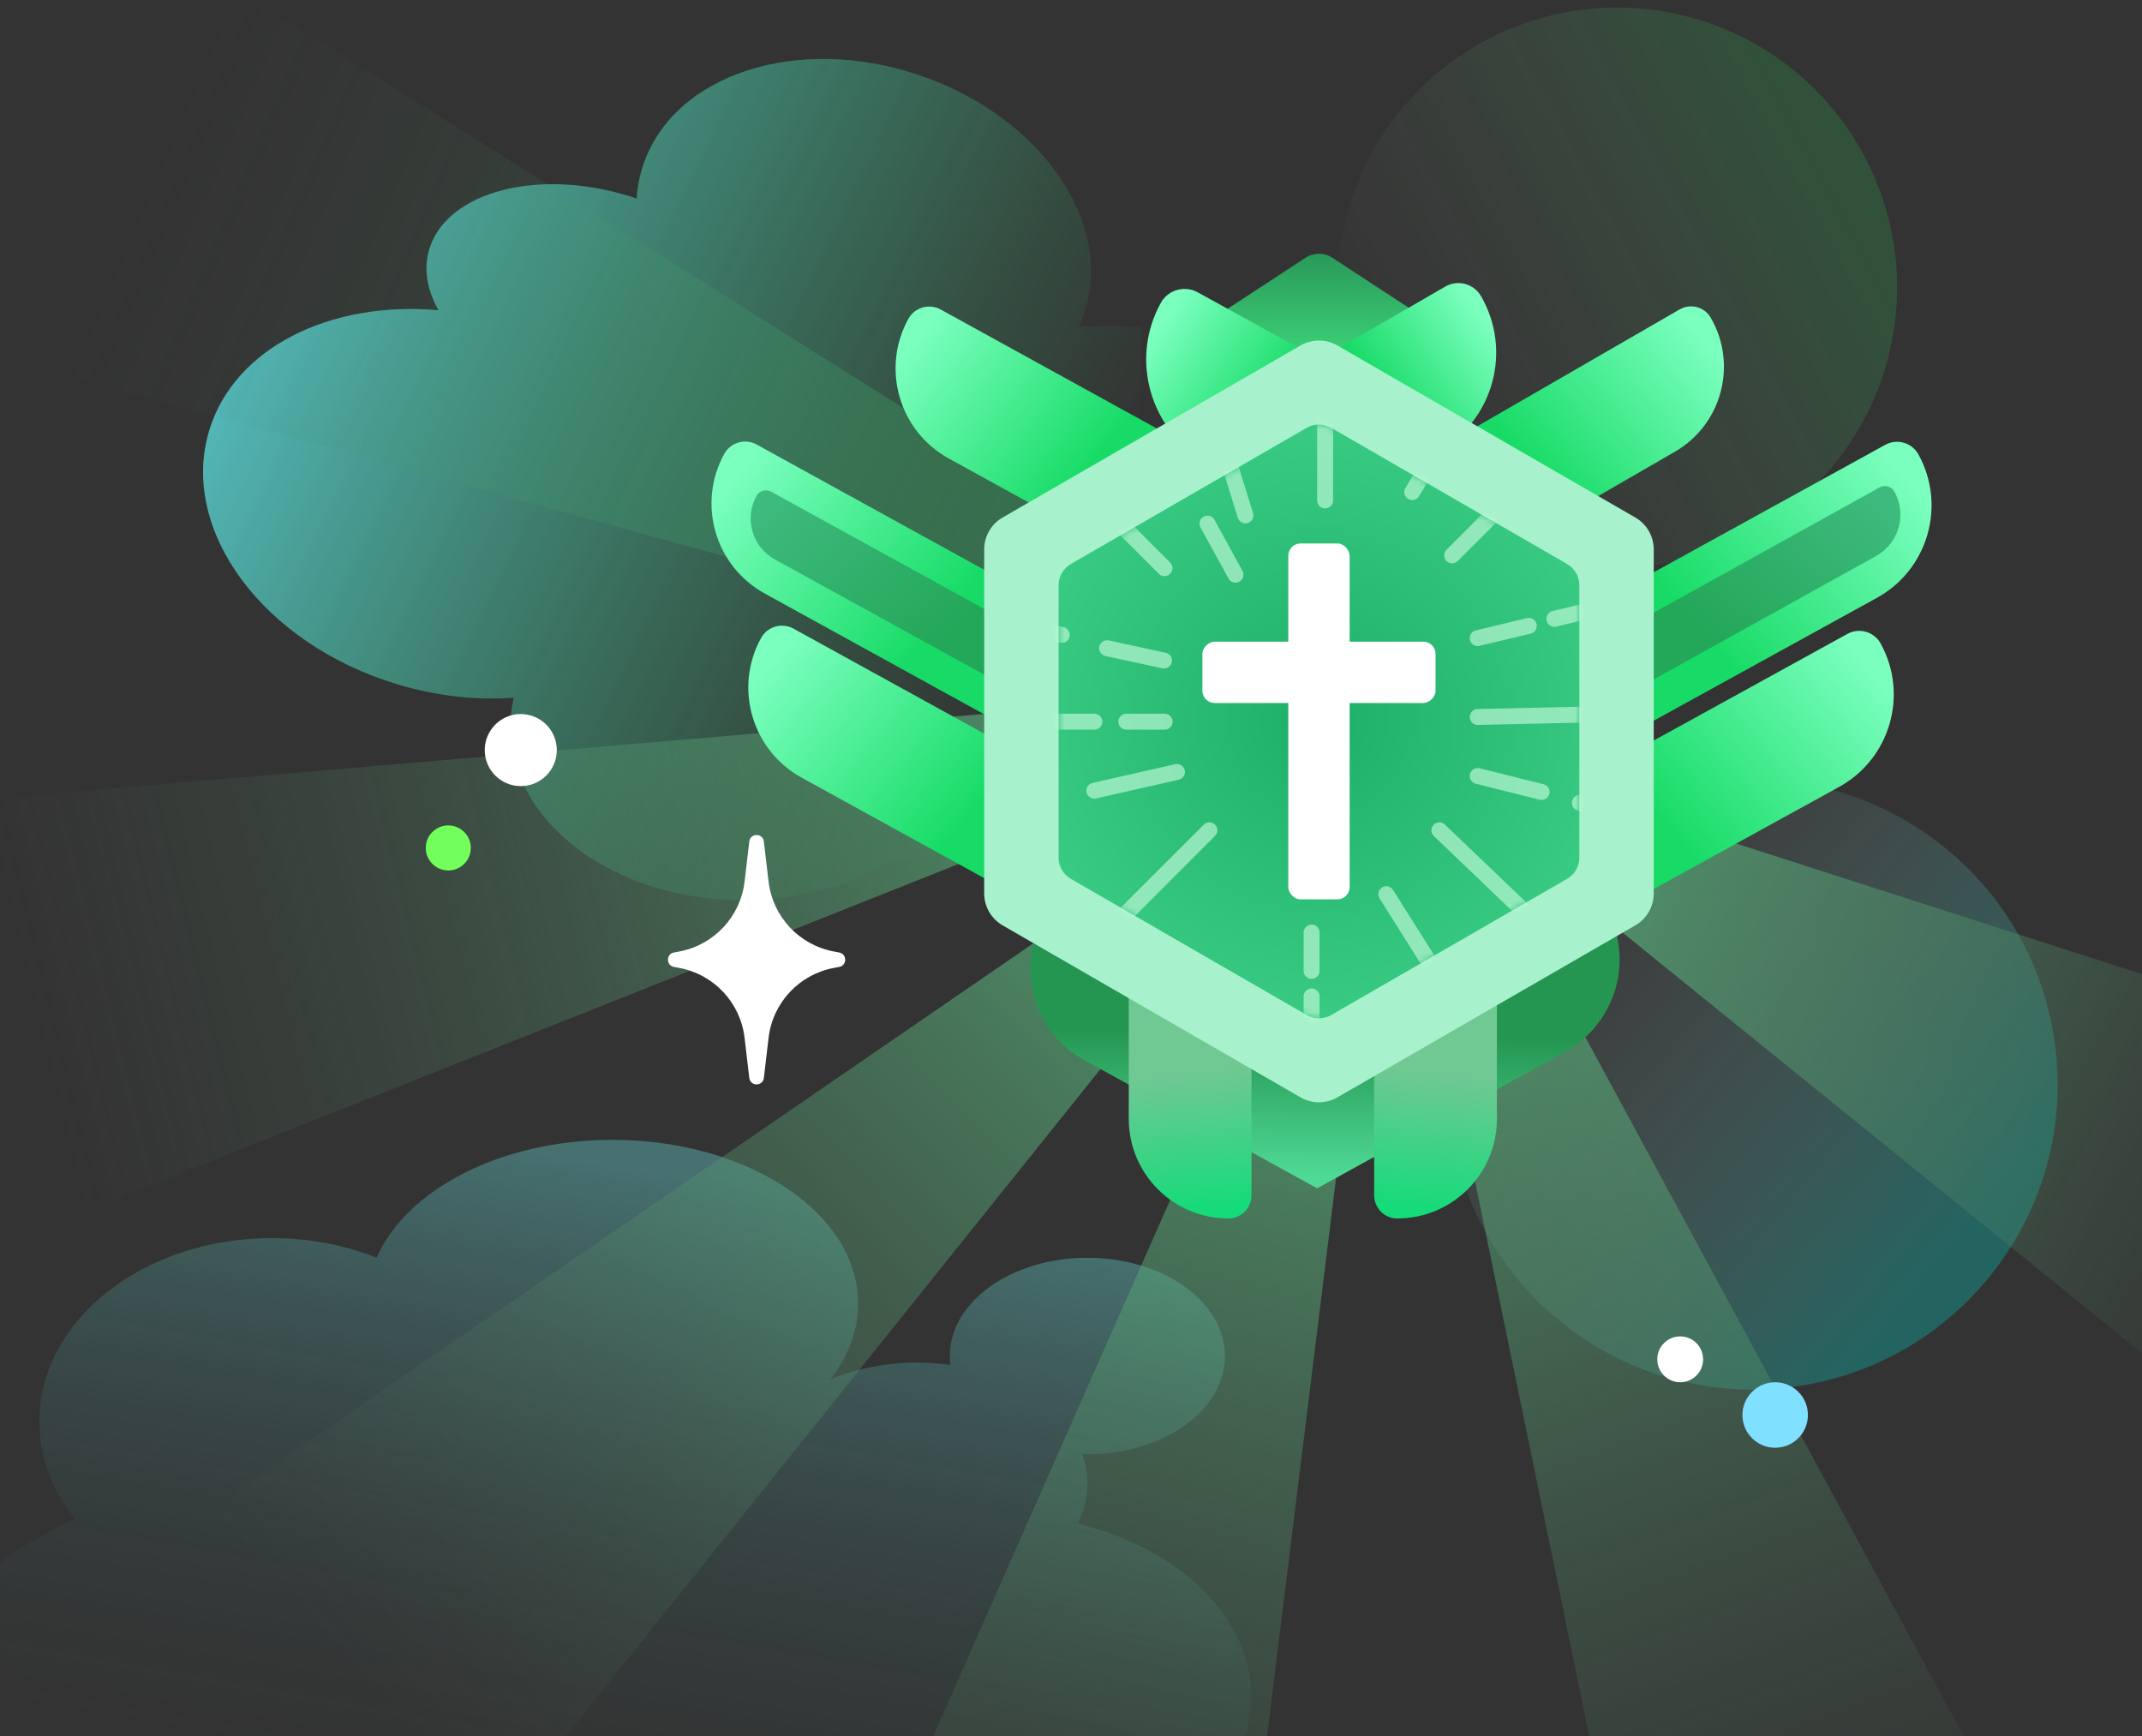 <svg  viewBox="0 0 327 265" fill="none" xmlns="http://www.w3.org/2000/svg">
<rect x="0" y="0" width="327" height="265" fill="#333333" stroke="none"/>
<g clip-path="url(#clip0_1146_8193)">
<path fill-rule="evenodd" clip-rule="evenodd" d="M131 199C131 203.18 129.461 207.12 126.741 210.583C130.623 208.942 135.157 208 140 208C141.74 208 143.44 208.122 145.084 208.354C145.029 207.908 145 207.456 145 207C145 198.716 154.402 192 166 192C177.598 192 187 198.716 187 207C187 215.284 177.598 222 166 222C165.74 222 165.48 221.997 165.222 221.99C165.73 223.433 166 224.944 166 226.5C166 228.626 165.496 230.668 164.569 232.569C179.962 236.393 191 246.783 191 259C191 274.464 173.315 287 151.5 287C145.586 287 139.975 286.079 134.938 284.427C119.394 291.564 97.613 296 73.5 296C26.28 296 -12 278.987 -12 258C-12 247.879 -3.098 238.683 11.416 231.872C7.985 227.563 6 222.464 6 217C6 201.536 21.894 189 41.5 189C47.253 189 52.686 190.079 57.492 191.995C62.035 181.598 76.437 174 93.5 174C114.211 174 131 185.193 131 199Z" fill="url(#paint0_linear_1146_8193)"/>
<circle cx="267.546" cy="165.546" r="46.576" transform="rotate(129.328 267.546 165.546)" fill="url(#paint1_linear_1146_8193)"/>
<circle cx="246.884" cy="43.884" r="42.725" transform="rotate(61.667 246.884 43.884)" fill="url(#paint2_linear_1146_8193)"/>
<path fill-rule="evenodd" clip-rule="evenodd" d="M164.713 49.824C165.007 49.185 165.269 48.527 165.497 47.851C170.161 34.016 158.878 17.722 140.294 11.456C121.711 5.19 102.864 11.326 98.2 25.16C97.632 26.845 97.301 28.565 97.19 30.299C96.293 29.994 95.373 29.716 94.433 29.466C80.69 25.824 67.714 29.801 65.448 38.348C64.668 41.293 65.261 44.396 66.935 47.348C50.377 45.898 35.741 53.099 31.93 65.733C27.34 80.949 40.188 98.282 60.627 104.448C66.709 106.282 72.777 106.922 78.423 106.513C78.091 107.965 77.919 109.457 77.919 110.979C77.919 125.579 93.817 137.414 113.428 137.414C122.215 137.414 130.257 135.038 136.457 131.102L174.188 131.102L174.188 49.824L164.713 49.824Z" fill="url(#paint3_linear_1146_8193)"/>
<path d="M31.443 230.757L187.433 123.607L194.081 130.656L75.981 277.986L31.443 230.757Z" fill="url(#paint4_linear_1146_8193)"/>
<path d="M123.298 308.389L199.8 135.295L209.158 137.804L186 325.2L123.298 308.389Z" fill="url(#paint5_linear_1146_8193)"/>
<path d="M252.385 312.524L214.246 127.16L223.324 123.773L313.207 289.83L252.385 312.524Z" fill="url(#paint6_linear_1146_8193)"/>
<path d="M346.028 221.973L228.943 127.169L233.473 118.604L376.378 164.587L346.028 221.973Z" fill="url(#paint7_linear_1146_8193)"/>
<path d="M-3 122.067L185.561 105.972L187.858 115.385L12.391 185.134L-3 122.067Z" fill="url(#paint8_linear_1146_8193)"/>
<path d="M34.708 -2.591L194.93 98.123L191.095 107.021L9.012 57.025L34.708 -2.591Z" fill="url(#paint9_linear_1146_8193)"/>
<path d="M199.3 39.346C200.548 38.529 202.161 38.529 203.408 39.346L220.87 50.79C223.984 52.831 222.539 57.671 218.817 57.671L183.892 57.671C180.17 57.671 178.725 52.831 181.838 50.79L199.3 39.346Z" fill="url(#paint10_linear_1146_8193)"/>
<path d="M226.098 45.211C224.993 43.298 222.547 42.642 220.634 43.747L194.798 58.663L205.419 77.06L219.787 68.765C228.034 64.003 230.859 53.458 226.098 45.211V45.211Z" fill="url(#paint11_linear_1146_8193)"/>
<path d="M177.2 46.254C178.305 44.245 180.831 43.513 182.84 44.619L211.658 60.481L201.025 79.798L184.249 70.564C175.589 65.797 172.433 54.914 177.2 46.254V46.254Z" fill="url(#paint12_linear_1146_8193)"/>
<path d="M138.667 48.682C139.636 46.921 141.849 46.279 143.61 47.249L190.642 73.136L181.322 90.069L144.846 69.991C137.255 65.813 134.489 56.273 138.667 48.682V48.682Z" fill="url(#paint13_linear_1146_8193)"/>
<path d="M110.565 69.29C111.534 67.529 113.747 66.887 115.508 67.856L171.255 98.54L161.935 115.473L116.744 90.599C109.153 86.421 106.387 76.88 110.565 69.29V69.29Z" fill="url(#paint14_linear_1146_8193)"/>
<path d="M115.483 75.709C115.924 74.908 116.93 74.616 117.731 75.057L168.756 103.142L164.518 110.842L118.293 85.398C114.841 83.499 113.583 79.16 115.483 75.709V75.709Z" fill="url(#paint15_linear_1146_8193)"/>
<path d="M116.185 97.391C117.154 95.63 119.368 94.988 121.129 95.958L176.875 126.642L167.555 143.574L122.364 118.7C114.773 114.522 112.007 104.982 116.185 97.391V97.391Z" fill="url(#paint16_linear_1146_8193)"/>
<path d="M292.876 69.376C291.881 67.567 289.607 66.908 287.799 67.904L230.544 99.418L240.117 116.808L286.53 91.261C294.326 86.97 297.167 77.172 292.876 69.376V69.376Z" fill="url(#paint17_linear_1146_8193)"/>
<path d="M287.104 98.237C286.109 96.429 283.835 95.77 282.027 96.765L224.772 128.279L234.345 145.67L280.758 120.123C288.554 115.832 291.395 106.033 287.104 98.237V98.237Z" fill="url(#paint18_linear_1146_8193)"/>
<path d="M289.206 75.061C288.757 74.251 287.737 73.959 286.927 74.408L236.013 102.65L240.33 110.433L286.393 84.883C289.882 82.948 291.142 78.55 289.206 75.061V75.061Z" fill="url(#paint19_linear_1146_8193)"/>
<path fill-rule="evenodd" clip-rule="evenodd" d="M240.174 137.22C241.983 136.225 244.256 136.884 245.252 138.693C249.543 146.488 246.702 156.287 238.906 160.578L201.056 181.411L200.992 181.294L200.968 181.337L165.454 161.789C157.863 157.611 155.097 148.07 159.275 140.48C160.244 138.719 162.457 138.077 164.218 139.046L200.538 159.037L240.174 137.22Z" fill="url(#paint20_linear_1146_8193)"/>
<path d="M213.313 186C211.364 186 209.785 184.421 209.785 182.472L209.785 150.405L228.519 150.405L228.519 170.794C228.519 179.192 221.711 186 213.313 186V186Z" fill="url(#paint21_linear_1146_8193)"/>
<path d="M187.523 186C189.471 186 191.051 184.421 191.051 182.472L191.051 150.405L172.316 150.405L172.316 170.794C172.316 179.192 179.124 186 187.523 186V186Z" fill="url(#paint22_linear_1146_8193)"/>
<path d="M261.167 48.503C260.207 46.841 258.082 46.272 256.42 47.231L209.785 74.156L219.011 90.136L255.685 68.963C262.848 64.827 265.303 55.667 261.167 48.503V48.503Z" fill="url(#paint23_linear_1146_8193)"/>
<path d="M198.544 52.736C200.283 51.733 202.426 51.733 204.165 52.736L249.651 78.998C251.39 80.002 252.461 81.857 252.461 83.865V136.388C252.461 138.396 251.39 140.251 249.651 141.255L204.165 167.517C202.426 168.521 200.283 168.521 198.544 167.517L153.058 141.255C151.319 140.251 150.248 138.396 150.248 136.388V83.865C150.248 81.857 151.319 80.002 153.058 78.998L198.544 52.736Z" fill="#A7F1CD"/>
<path d="M199.481 65.309C200.64 64.64 202.069 64.64 203.228 65.309L239.231 86.096C240.39 86.765 241.104 88.002 241.104 89.341V130.913C241.104 132.251 240.39 133.488 239.231 134.158L203.228 154.944C202.069 155.613 200.64 155.613 199.481 154.944L163.478 134.158C162.319 133.488 161.605 132.251 161.605 130.913V89.341C161.605 88.002 162.319 86.765 163.478 86.096L199.481 65.309Z" fill="url(#paint24_radial_1146_8193)"/>
<mask id="mask0_1146_8193" style="mask-type:alpha" maskUnits="userSpaceOnUse" x="161" y="64" width="81" height="92">
<path d="M199.481 65.309C200.64 64.64 202.069 64.64 203.228 65.309L239.231 86.096C240.39 86.765 241.104 88.002 241.104 89.341V130.913C241.104 132.251 240.39 133.488 239.231 134.158L203.228 154.944C202.069 155.613 200.64 155.613 199.481 154.944L163.478 134.158C162.319 133.488 161.605 132.251 161.605 130.913V89.341C161.605 88.002 162.319 86.765 163.478 86.096L199.481 65.309Z" fill="url(#paint25_radial_1146_8193)"/>
</mask>
<g mask="url(#mask0_1146_8193)">
<path d="M219.734 126.746L242.166 148.203" stroke="#CEFFE2" stroke-opacity="0.6" stroke-width="2.435" stroke-linecap="round"/>
<path d="M225.586 97.407L233.388 95.536" stroke="#CEFFE2" stroke-opacity="0.6" stroke-width="2.435" stroke-linecap="round"/>
<path d="M237.289 94.466L245.092 92.594" stroke="#CEFFE2" stroke-opacity="0.6" stroke-width="2.435" stroke-linecap="round"/>
<path d="M215.596 75.116L219.709 68.227" stroke="#CEFFE2" stroke-opacity="0.6" stroke-width="2.435" stroke-linecap="round"/>
<path d="M225.586 118.456L235.339 120.894" stroke="#CEFFE2" stroke-opacity="0.6" stroke-width="2.435" stroke-linecap="round"/>
<path d="M241.191 122.557L250.944 124.995" stroke="#CEFFE2" stroke-opacity="0.6" stroke-width="2.435" stroke-linecap="round"/>
<path d="M211.633 136.499L217.783 146.252" stroke="#CEFFE2" stroke-opacity="0.6" stroke-width="2.435" stroke-linecap="round"/>
<path d="M184.336 79.93L188.611 87.733" stroke="#CEFFE2" stroke-opacity="0.6" stroke-width="2.435" stroke-linecap="round"/>
<path d="M187.488 70.177L190.127 78.674" stroke="#CEFFE2" stroke-opacity="0.6" stroke-width="2.435" stroke-linecap="round"/>
<path d="M225.586 109.447L256.62 108.757" stroke="#CEFFE2" stroke-opacity="0.6" stroke-width="2.435" stroke-linecap="round"/>
<path d="M184.623 126.746L169.018 142.351" stroke="#CEFFE2" stroke-opacity="0.6" stroke-width="2.435" stroke-linecap="round"/>
<path d="M179.677 117.837L167.067 120.693" stroke="#CEFFE2" stroke-opacity="0.6" stroke-width="2.435" stroke-linecap="round"/>
<path d="M177.697 100.829L169.018 98.953" stroke="#CEFFE2" stroke-opacity="0.6" stroke-width="2.435" stroke-linecap="round"/>
<path d="M162.092 96.928L153.413 95.052" stroke="#CEFFE2" stroke-opacity="0.6" stroke-width="2.435" stroke-linecap="round"/>
<path d="M177.795 110.166H171.944" stroke="#CEFFE2" stroke-opacity="0.6" stroke-width="2.435" stroke-linecap="round"/>
<path d="M167.067 110.166H157.313" stroke="#CEFFE2" stroke-opacity="0.6" stroke-width="2.435" stroke-linecap="round"/>
<path d="M202.291 76.395V52.987" stroke="#CEFFE2" stroke-opacity="0.6" stroke-width="2.435" stroke-linecap="round"/>
<path d="M200.229 148.203L200.229 142.351" stroke="#CEFFE2" stroke-opacity="0.6" stroke-width="2.435" stroke-linecap="round"/>
<path d="M200.229 159.906L200.229 152.104" stroke="#CEFFE2" stroke-opacity="0.6" stroke-width="2.435" stroke-linecap="round"/>
<path d="M221.685 84.779L238.237 68.227" stroke="#CEFFE2" stroke-opacity="0.6" stroke-width="2.435" stroke-linecap="round"/>
<path d="M177.767 86.729L161.215 70.177" stroke="#CEFFE2" stroke-opacity="0.6" stroke-width="2.435" stroke-linecap="round"/>
</g>
<rect x="196.671" y="82.962" width="9.367" height="54.329" rx="1.873" fill="white"/>
<rect x="219.152" y="97.949" width="9.367" height="35.595" rx="1.873" transform="rotate(90 219.152 97.949)" fill="white"/>
<path d="M114.388 128.458C114.543 127.139 116.457 127.139 116.612 128.458L117.332 134.576C117.962 139.932 122.002 144.256 127.303 145.247L128.114 145.399C129.333 145.627 129.333 147.373 128.114 147.601L127.303 147.753C122.002 148.744 117.962 153.068 117.332 158.424L116.612 164.542C116.457 165.861 114.543 165.861 114.388 164.542L113.668 158.424C113.038 153.068 108.998 148.744 103.697 147.753L102.886 147.601C101.667 147.373 101.667 145.627 102.886 145.399L103.697 145.247C108.998 144.256 113.038 139.932 113.668 134.576L114.388 128.458Z" fill="white"/>
<circle cx="79.5" cy="114.5" r="5.5" fill="white"/>
<circle cx="68.438" cy="129.438" r="3.438" fill="#72FF5B"/>
<circle cx="256.5" cy="207.5" r="3.5" fill="white"/>
<circle cx="271" cy="216" r="5" fill="#80E0FF"/>
</g>
<defs>
<linearGradient id="paint0_linear_1146_8193" x1="117" y1="181.5" x2="100" y2="278" gradientUnits="userSpaceOnUse">
<stop stop-color="#75FFFF" stop-opacity="0.3"/>
<stop offset="1" stop-color="#315555" stop-opacity="0"/>
</linearGradient>
<linearGradient id="paint1_linear_1146_8193" x1="267.546" y1="125.419" x2="267.546" y2="212.123" gradientUnits="userSpaceOnUse">
<stop stop-color="#08BFB4" stop-opacity="0.35"/>
<stop offset="1" stop-color="#D9D9D9" stop-opacity="0"/>
</linearGradient>
<linearGradient id="paint2_linear_1146_8193" x1="246.884" y1="7.075" x2="246.884" y2="86.609" gradientUnits="userSpaceOnUse">
<stop stop-color="#26FF63" stop-opacity="0.15"/>
<stop offset="1" stop-color="#D9D9D9" stop-opacity="0"/>
</linearGradient>
<linearGradient id="paint3_linear_1146_8193" x1="18.136" y1="74.809" x2="141.482" y2="134.027" gradientUnits="userSpaceOnUse">
<stop stop-color="#61E7EF" stop-opacity="0.78"/>
<stop offset="1" stop-color="#32CE70" stop-opacity="0"/>
</linearGradient>
<linearGradient id="paint4_linear_1146_8193" x1="189.76" y1="126.074" x2="53.712" y2="254.372" gradientUnits="userSpaceOnUse">
<stop stop-color="#5CC284" stop-opacity="0.78"/>
<stop offset="1" stop-color="#4C6A58" stop-opacity="0"/>
</linearGradient>
<linearGradient id="paint5_linear_1146_8193" x1="203.075" y1="136.173" x2="154.649" y2="316.795" gradientUnits="userSpaceOnUse">
<stop stop-color="#5CC284" stop-opacity="0.78"/>
<stop offset="1" stop-color="#4C6A58" stop-opacity="0"/>
</linearGradient>
<linearGradient id="paint6_linear_1146_8193" x1="217.423" y1="125.975" x2="282.796" y2="301.177" gradientUnits="userSpaceOnUse">
<stop stop-color="#5CC284" stop-opacity="0.78"/>
<stop offset="1" stop-color="#4C6A58" stop-opacity="0"/>
</linearGradient>
<linearGradient id="paint7_linear_1146_8193" x1="230.528" y1="124.171" x2="361.203" y2="193.28" gradientUnits="userSpaceOnUse">
<stop stop-color="#5CC284" stop-opacity="0.78"/>
<stop offset="1" stop-color="#4C6A58" stop-opacity="0"/>
</linearGradient>
<linearGradient id="paint8_linear_1146_8193" x1="186.365" y1="109.266" x2="4.696" y2="153.601" gradientUnits="userSpaceOnUse">
<stop stop-color="#5CC284" stop-opacity="0.78"/>
<stop offset="1" stop-color="#4C6A58" stop-opacity="0"/>
</linearGradient>
<linearGradient id="paint9_linear_1146_8193" x1="193.588" y1="101.238" x2="21.86" y2="27.217" gradientUnits="userSpaceOnUse">
<stop stop-color="#3AFF88" stop-opacity="0.4"/>
<stop offset="1" stop-color="#4C6A58" stop-opacity="0"/>
</linearGradient>
<linearGradient id="paint10_linear_1146_8193" x1="201.354" y1="38" x2="201.354" y2="64.228" gradientUnits="userSpaceOnUse">
<stop stop-color="#299657"/>
<stop offset="1" stop-color="#48F58C"/>
</linearGradient>
<linearGradient id="paint11_linear_1146_8193" x1="227.999" y1="50.823" x2="211.815" y2="62.169" gradientUnits="userSpaceOnUse">
<stop stop-color="#7BFFBE"/>
<stop offset="1" stop-color="#17DB66"/>
</linearGradient>
<linearGradient id="paint12_linear_1146_8193" x1="175.404" y1="52.15" x2="193.31" y2="64.29" gradientUnits="userSpaceOnUse">
<stop stop-color="#7BFFBF"/>
<stop offset="1" stop-color="#17DB66"/>
</linearGradient>
<linearGradient id="paint13_linear_1146_8193" x1="137.839" y1="54.261" x2="163.93" y2="74.751" gradientUnits="userSpaceOnUse">
<stop stop-color="#7BFFBF"/>
<stop offset="1" stop-color="#17DB66"/>
</linearGradient>
<linearGradient id="paint14_linear_1146_8193" x1="110.036" y1="75.033" x2="139.833" y2="99.793" gradientUnits="userSpaceOnUse">
<stop stop-color="#7BFFBF"/>
<stop offset="1" stop-color="#17DB66"/>
</linearGradient>
<linearGradient id="paint15_linear_1146_8193" x1="116.123" y1="78.805" x2="137.48" y2="103.792" gradientUnits="userSpaceOnUse">
<stop stop-color="#3DBA7D"/>
<stop offset="1" stop-color="#23A758"/>
</linearGradient>
<linearGradient id="paint16_linear_1146_8193" x1="115.657" y1="103.135" x2="145.453" y2="127.894" gradientUnits="userSpaceOnUse">
<stop stop-color="#7BFFBF"/>
<stop offset="1" stop-color="#17DB66"/>
</linearGradient>
<linearGradient id="paint17_linear_1146_8193" x1="293.419" y1="75.275" x2="262.816" y2="100.704" gradientUnits="userSpaceOnUse">
<stop stop-color="#7BFFBF"/>
<stop offset="1" stop-color="#17DB66"/>
</linearGradient>
<linearGradient id="paint18_linear_1146_8193" x1="287.647" y1="104.136" x2="257.044" y2="129.565" gradientUnits="userSpaceOnUse">
<stop stop-color="#7BFFBF"/>
<stop offset="1" stop-color="#17DB66"/>
</linearGradient>
<linearGradient id="paint19_linear_1146_8193" x1="288.591" y1="78.186" x2="267.179" y2="103.193" gradientUnits="userSpaceOnUse">
<stop stop-color="#3DBA7D"/>
<stop offset="1" stop-color="#23A758"/>
</linearGradient>
<linearGradient id="paint20_linear_1146_8193" x1="202.291" y1="179.443" x2="202.759" y2="157.909" gradientUnits="userSpaceOnUse">
<stop stop-color="#4ED995"/>
<stop offset="1" stop-color="#259652"/>
</linearGradient>
<linearGradient id="paint21_linear_1146_8193" x1="218.437" y1="184.78" x2="220.606" y2="164.133" gradientUnits="userSpaceOnUse">
<stop stop-color="#15DB7A"/>
<stop offset="1" stop-color="#70C893"/>
</linearGradient>
<linearGradient id="paint22_linear_1146_8193" x1="182.399" y1="184.78" x2="180.229" y2="164.133" gradientUnits="userSpaceOnUse">
<stop stop-color="#15DB7A"/>
<stop offset="1" stop-color="#70C893"/>
</linearGradient>
<linearGradient id="paint23_linear_1146_8193" x1="261.988" y1="53.856" x2="236.514" y2="75.042" gradientUnits="userSpaceOnUse">
<stop stop-color="#7BFFBF"/>
<stop offset="1" stop-color="#17DB66"/>
</linearGradient>
<radialGradient id="paint24_radial_1146_8193" cx="0" cy="0" r="1" gradientUnits="userSpaceOnUse" gradientTransform="translate(201.355 110.127) rotate(90) scale(45.899)">
<stop stop-color="#1DAE68"/>
<stop offset="1" stop-color="#39CA83"/>
</radialGradient>
<radialGradient id="paint25_radial_1146_8193" cx="0" cy="0" r="1" gradientUnits="userSpaceOnUse" gradientTransform="translate(201.355 110.127) rotate(90) scale(45.899)">
<stop stop-color="#1DAE68"/>
<stop offset="1" stop-color="#39CA83"/>
</radialGradient>
<clipPath id="clip0_1146_8193">
<rect width="327" height="265" fill="white"/>
</clipPath>
</defs>
</svg>
